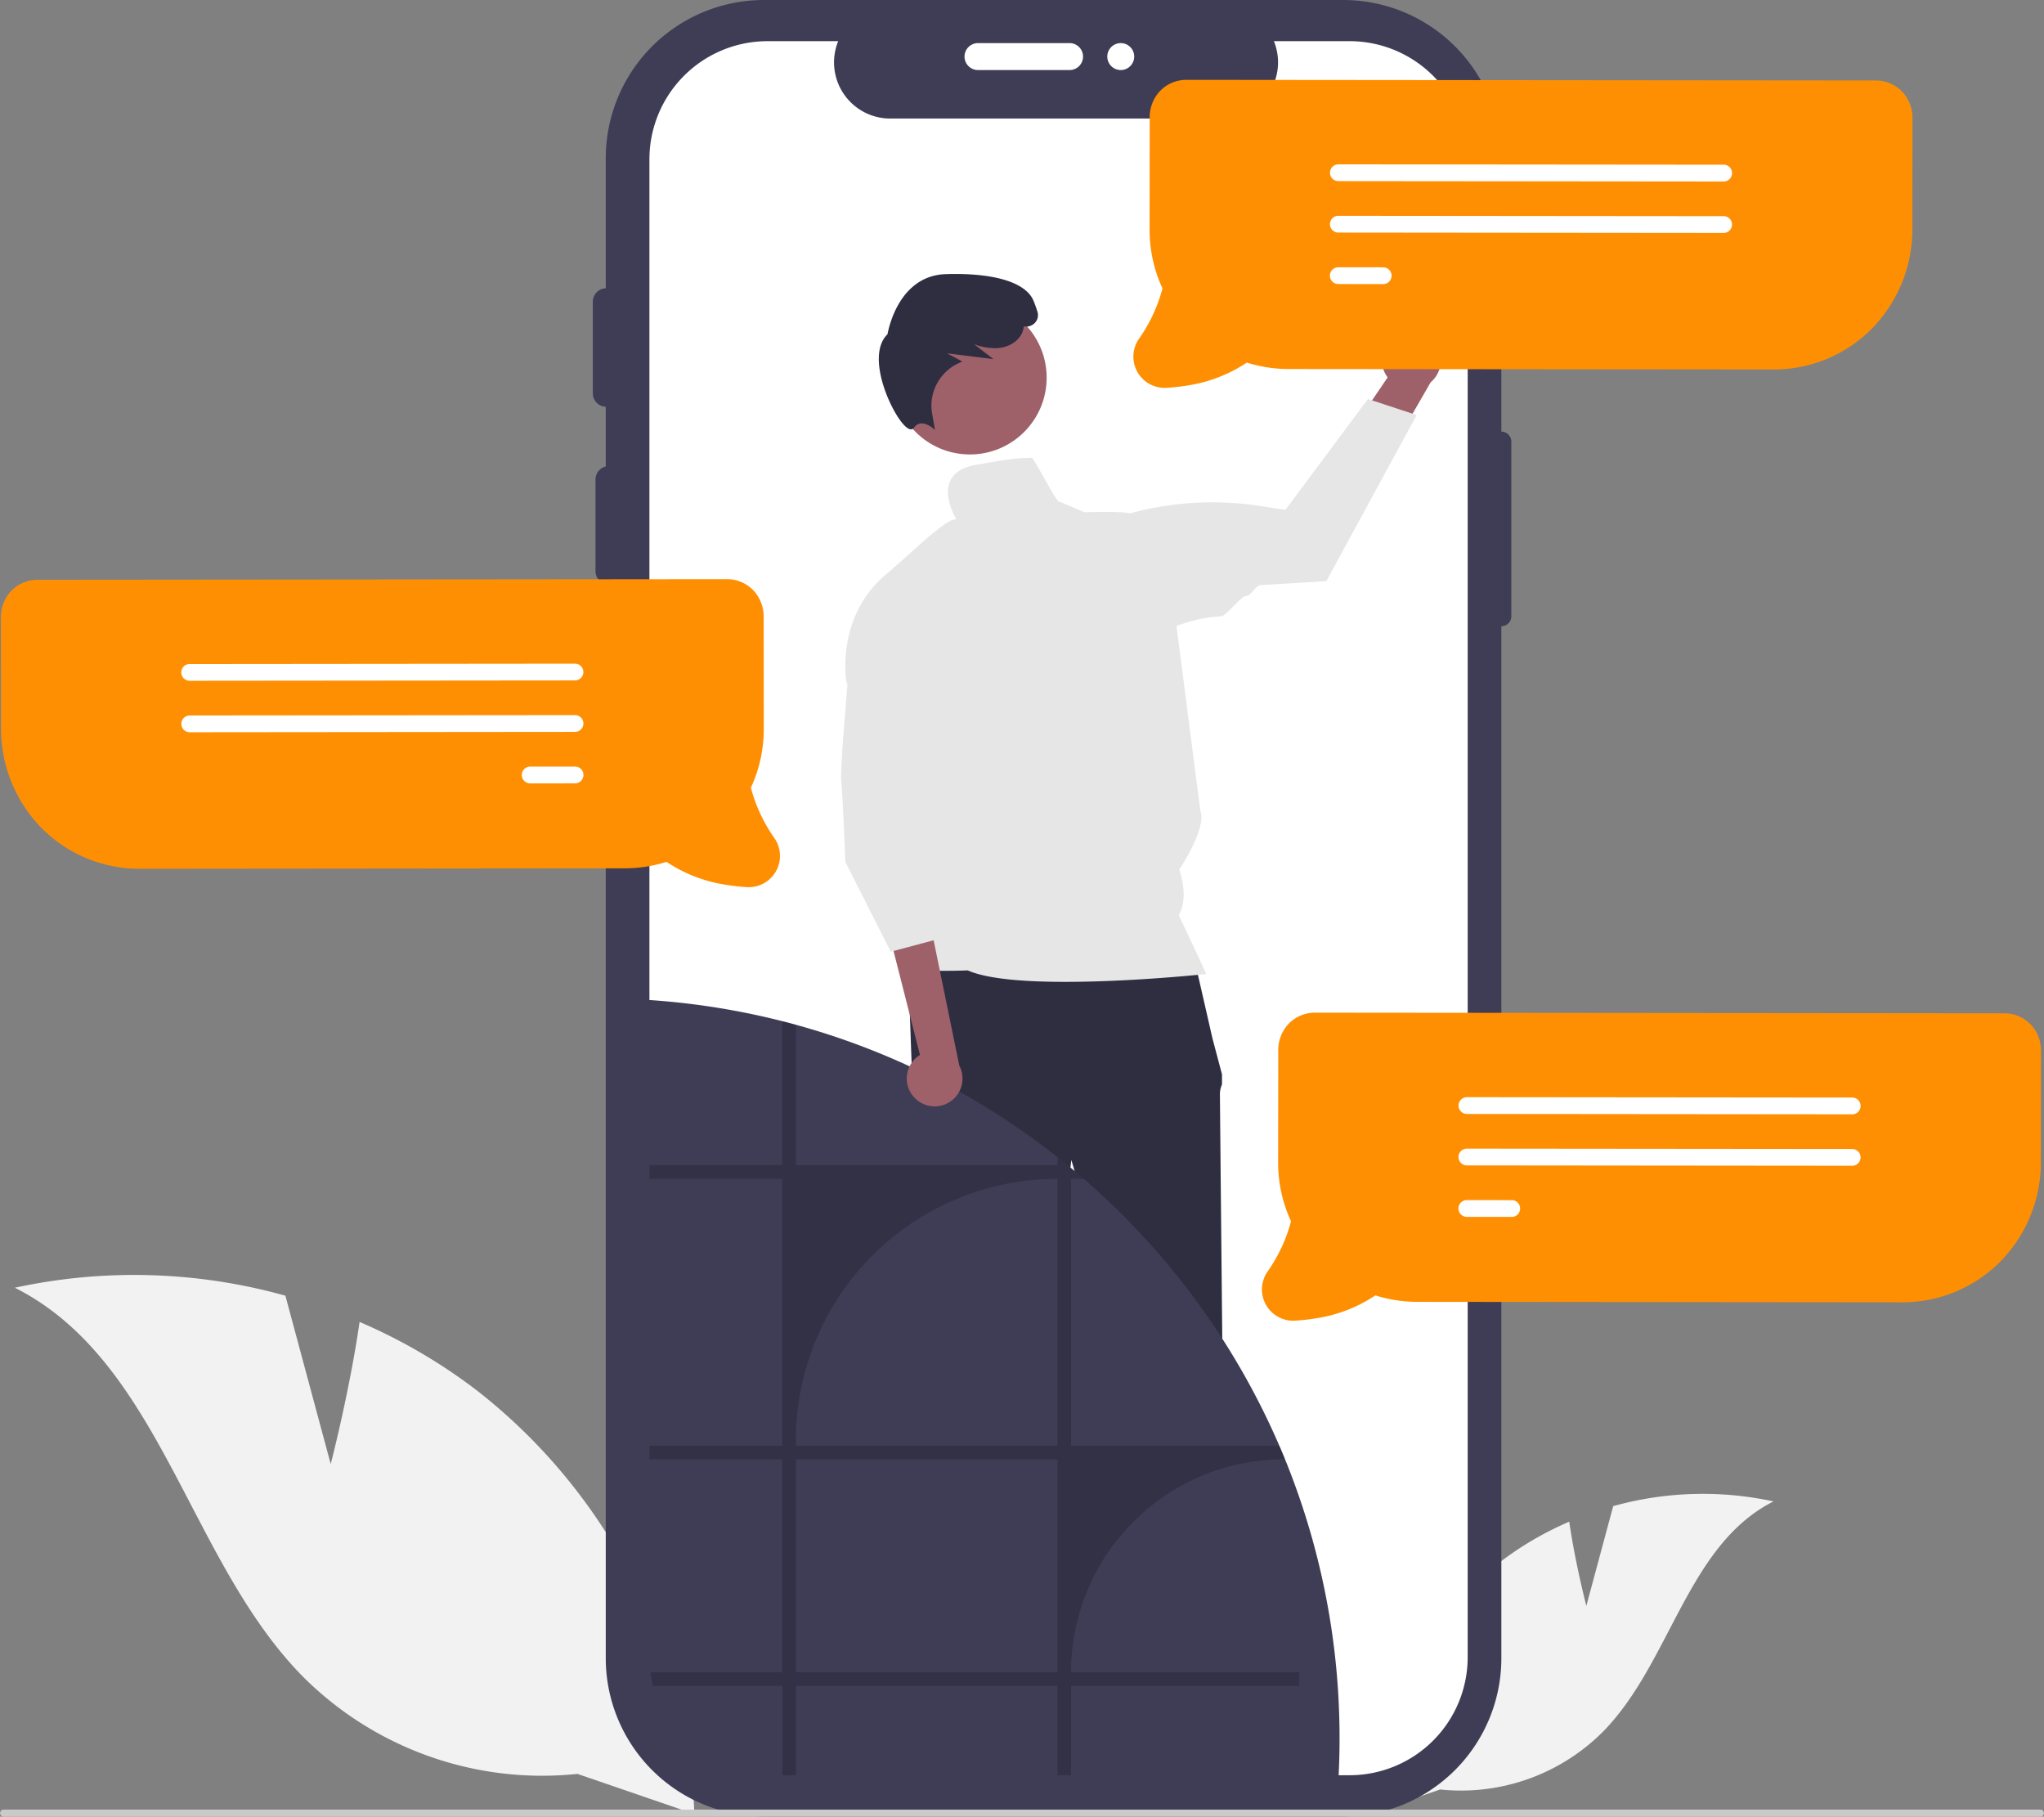 <svg id="f677f328-cdf6-4ba8-8abc-bf5e5d5b1764" data-name="Layer 1" xmlns="http://www.w3.org/2000/svg" width="683.763" height="607.631" viewBox="0 0 683.763 607.631"><rect x="0" y="0" width="683.763" height="607.631" fill="#808080" stroke="none"/><path d="M788.784,683.304l8.985-33.366a111.491,111.491,0,0,1,53.62-1.573c-28.81,14.518-34.299,53.621-56.785,76.755a67.062,67.062,0,0,1-54.728,19.588l-23.179,7.96A112.375,112.375,0,0,1,759.568,668.909a108.549,108.549,0,0,1,23.494-13.769C785.086,669.111,788.784,683.304,788.784,683.304Z" transform="translate(-258.118 -146.184)" fill="#f2f2f2"/><path d="M368.749,635.862,353.585,579.548a188.17,188.17,0,0,0-90.499-2.656c48.625,24.502,57.889,90.499,95.839,129.544a113.185,113.185,0,0,0,92.367,33.06l39.12,13.434A189.662,189.662,0,0,0,418.059,611.567a183.204,183.204,0,0,0-39.652-23.238C374.99,611.908,368.749,635.862,368.749,635.862Z" transform="translate(-258.118 -146.184)" fill="#f2f2f2"/><path d="M760.354,290.558h0V199.111a52.927,52.927,0,0,0-52.927-52.927H513.686A52.927,52.927,0,0,0,460.759,199.111V700.794a52.927,52.927,0,0,0,52.927,52.927H707.428a52.927,52.927,0,0,0,52.927-52.927V355.651h0a3.338,3.338,0,0,0,3.338-3.338v-58.417A3.338,3.338,0,0,0,760.354,290.558Z" transform="translate(-258.118 -146.184)" fill="#3f3d56"/><path d="M749.09,199.474V700.433a39.5,39.5,0,0,1-39.088,39.503,3.471,3.471,0,0,1-.433.018H514.885a39.525,39.525,0,0,1-39.521-39.521V199.474a39.525,39.525,0,0,1,39.521-39.521h23.626a18.792,18.792,0,0,0,17.391,25.879H666.895a18.805,18.805,0,0,0,17.373-25.879h25.302A39.525,39.525,0,0,1,749.09,199.474Z" transform="translate(-258.118 -146.184)" fill="#fff"/><path d="M461.83,341.716a4.511,4.511,0,0,1-4.505-4.505V306.575a4.505,4.505,0,0,1,9.011,0V337.211A4.511,4.511,0,0,1,461.83,341.716Z" transform="translate(-258.118 -146.184)" fill="#3f3d56"/><path d="M460.929,282.246a4.511,4.511,0,0,1-4.505-4.505V247.104a4.505,4.505,0,0,1,9.011,0v30.636A4.511,4.511,0,0,1,460.929,282.246Z" transform="translate(-258.118 -146.184)" fill="#3f3d56"/><path d="M580.771,165.107a4.511,4.511,0,0,1,4.505-4.505h30.636a4.505,4.505,0,0,1,0,9.011H585.276A4.511,4.511,0,0,1,580.771,165.107Z" transform="translate(-258.118 -146.184)" fill="#fff"/><path d="M461.83,393.978a4.511,4.511,0,0,1-4.505-4.505V358.837a4.505,4.505,0,0,1,9.011,0v30.636A4.511,4.511,0,0,1,461.83,393.978Z" transform="translate(-258.118 -146.184)" fill="#3f3d56"/><circle cx="374.914" cy="18.922" r="4.505" fill="#fff"/><polygon points="332.956 574.34 345.082 574.339 350.85 527.569 332.954 527.569 332.956 574.34" fill="#9e616a"/><path d="M587.981,716.565l3.413-0,13.325-5.419,7.142,5.418h.001a15.219,15.219,0,0,1,15.218,15.218v.495l-39.098.001Z" transform="translate(-258.118 -146.184)" fill="#2f2e41"/><polygon points="389.29 574.34 401.416 574.339 407.184 527.569 389.288 527.569 389.29 574.34" fill="#9e616a"/><path d="M644.315,716.565l3.413-0,13.325-5.419,7.142,5.418h.001a15.219,15.219,0,0,1,15.218,15.218v.495l-39.098.001Z" transform="translate(-258.118 -146.184)" fill="#2f2e41"/><path d="M657.101,464.572l-95.271,2.485,1.657,46.393s-1.657,12.427,1.657,15.74,4.971,3.314,3.314,9.113,7.097,15.271,6.034,16.334-3.549,6.862-3.549,6.862l8.284,47.221s5.799,82.016,7.456,83.672,3.314,0,1.657,4.142-3.314,2.485-1.657,4.142a61.015,61.015,0,0,1,4.142,4.971h20.029s1.51-8.284,1.51-9.113,1.657-5.799,1.657-6.628-1.464-2.293-1.464-2.293a27.255,27.255,0,0,1-1.021-5.163c0-1.657-4.971-65.447-4.971-65.447l9.941-82.844L640.532,615.348s0,71.246,1.657,72.903,1.657.828.828,4.142-4.142,2.485-1.657,4.971,3.314-1.657,2.485,2.485l-.828,4.142,24.853.356s3.314-6.983,1.657-9.468-1.557-1.807.464-5.874,2.85-4.896,2.021-5.724-.828-5.235-.828-5.235l-4.142-79.266s-.828-83.672-.828-86.158a8.263,8.263,0,0,1,.688-3.727V505.521l-3.174-11.954Z" transform="translate(-258.118 -146.184)" fill="#2f2e41"/><circle cx="324.447" cy="126.32" r="25.682" fill="#9e616a"/><path d="M570.896,289.973l-1.039-.833c-.02-.016-1.993-1.581-3.876-1.307a3.077,3.077,0,0,0-2.102,1.4,1.221,1.221,0,0,1-1.251.533c-2.443-.385-6.855-7.615-9.078-14.877-1.371-4.479-2.987-12.594,1.464-16.918.345-1.958,3.895-19.607,19.503-20.097,16.058-.511,26.749,2.732,29.328,8.879.439,1.046.882,2.277,1.316,3.659a3.757,3.757,0,0,1-.972,3.89,3.925,3.925,0,0,1-3.577,1.02,7.268,7.268,0,0,1-.612,2.282c-1.403,3.041-4.935,5.025-8.996,5.056a20.469,20.469,0,0,1-7.036-1.357L590.467,266.3l-15.527-1.932,5.086,2.719-1.019.484a15.647,15.647,0,0,0-9.105,16.81Z" transform="translate(-258.118 -146.184)" fill="#2f2e41"/><path d="M652.422,452.296c3.613-6.24.172-15.256.172-15.256s9.349-13.822,7.055-19.718l-11.009-85.307s-3.441-9.176-11.47-13.764c-2.203-1.259-13.765-.764-16.302-.743l-8.236-3.521c-.479,1.747-9.462-16.464-9.509-14.653-5.735,0-9.429.791-18.352,2.294-15.494,2.611-7.687,16.611-6.706,18.263a8.103,8.103,0,0,0-1.174.163c-2.019.379-8.901,6.332-8.901,6.332l-12.308,10.931c-18.547,14.556-14.395,37.267-14.395,37.267l27.047,27.219-11.849,54.61s5.035,8.109,2.432,11.746,22.941,2.592,22.941,2.592c17.63,7.857,79.741,1.216,79.741,1.216C660.738,469.719,652.422,452.296,652.422,452.296Z" transform="translate(-258.118 -146.184)" fill="#e6e6e6"/><path d="M259.309,753.816H940.691a1.191,1.191,0,0,0,0-2.381H259.309a1.191,1.191,0,0,0,0,2.381Z" transform="translate(-258.118 -146.184)" fill="#cacaca"/><path d="M706.228,727.724q0,7.785-.49,15.44a3.022,3.022,0,0,1-.43.02h-194.68a39.534,39.534,0,0,1-38.34-29.9,37.341,37.341,0,0,1-.85-4.53,38.852,38.852,0,0,1-.33-5.09v-223.25a247.295,247.295,0,0,1,44.46,6.28c1.43.33,2.85.68,4.26,1.04.09.02.18.05.27.07,1.43.36,2.85.74,4.26,1.13a246.328,246.328,0,0,1,83.25,40.99c1.43,1.07,2.85,2.17,4.26,3.28l.27.21q3.54,2.79,6.97,5.72c.51.43,1.02.87,1.52,1.32,1.23,1.06,2.46,2.14,3.66,3.23a248.139,248.139,0,0,1,61.8,86.06c.47,1.07.92,2.15,1.37,3.23q.27.66.54,1.32c.17.4.33.8.49,1.2A247.055,247.055,0,0,1,706.228,727.724Z" transform="translate(-258.118 -146.184)" fill="#3f3d56"/><path d="M616.398,705.524a71.221,71.221,0,0,1,71.23-71.23h.37q-.27-.66-.54-1.32c-.45-1.08-.9-2.16-1.37-3.23h-69.69v-89.29h4.23c-.5-.45-1.01-.89-1.52-1.32q-3.435-2.925-6.97-5.72l-.27-.21v2.7h-87.51v-46.97c-1.41-.39-2.83-.77-4.26-1.13-.09-.02-.18-.05-.27-.07v48.17h-44.46v4.55h44.46v89.29h-44.46v4.55h44.46v71.23h-44.13a37.342,37.342,0,0,0,.85,4.53h43.28v29.9h4.53v-29.9h87.51v29.9h4.53v-29.9h76.35v-4.53Zm-4.53,0h-87.51v-71.23h87.51Zm0-75.78h-87.51v-1.78a87.511,87.511,0,0,1,87.51-87.51Z" transform="translate(-258.118 -146.184)" opacity="0.2"/><path d="M563.803,513.064a9.251,9.251,0,0,1,2.065-14.034L554.2,453.162l15.952,6.113,8.866,43.313A9.301,9.301,0,0,1,563.803,513.064Z" transform="translate(-258.118 -146.184)" fill="#9e616a"/><path d="M542.33,365.862,540.889,384.179s-1.791,20.123-1.322,23.844,1.342,26.445,1.342,26.445l15.185,30.04,17.205-4.588-1.03-14.092,1.03,12.945,2.294-11.47-5.735-19.499,3.441-6.882-1.735-23.102Z" transform="translate(-258.118 -146.184)" fill="#e6e6e6"/><path d="M937.978,489.45a12.225,12.225,0,0,0-8.025-4.273,12.531,12.531,0,0,0-1.338-.073L698.009,484.889a12.205,12.205,0,0,0-8.919,3.827,12.771,12.771,0,0,0-3.372,8.814l-.035,37.461a46.421,46.421,0,0,0,4.309,19.654,52.3,52.3,0,0,1-7.864,16.852,10.458,10.458,0,0,0,9.276,16.4,70.793,70.793,0,0,0,7.254-.825,48.933,48.933,0,0,0,19.553-7.616,46.728,46.728,0,0,0,14.003,2.155l162.155.151a46.131,46.131,0,0,0,32.911-13.634,47.497,47.497,0,0,0,13.567-33.573l.034-36.771A12.793,12.793,0,0,0,937.978,489.45Z" transform="translate(-258.118 -146.184)" fill="#ff8f02"/><path d="M877.724,518.883l-128.889-.12a2.804,2.804,0,1,1,.005-5.609l128.889.12a2.804,2.804,0,0,1-.005,5.609Z" transform="translate(-258.118 -146.184)" fill="#fff"/><path d="M877.708,536.096l-128.889-.12a2.804,2.804,0,1,1,.005-5.609l128.889.12a2.804,2.804,0,0,1-.005,5.609Z" transform="translate(-258.118 -146.184)" fill="#fff"/><path d="M763.823,553.203l-15.02-.014a2.804,2.804,0,1,1,.005-5.609l15.02.014a2.804,2.804,0,0,1-.005,5.609Z" transform="translate(-258.118 -146.184)" fill="#fff"/><path d="M261.319,344.45a12.225,12.225,0,0,1,8.025-4.273,12.531,12.531,0,0,1,1.338-.073l230.607-.215a12.205,12.205,0,0,1,8.919,3.827,12.771,12.771,0,0,1,3.372,8.814l.035,37.461a46.421,46.421,0,0,1-4.309,19.654,52.3,52.3,0,0,0,7.864,16.852,10.458,10.458,0,0,1-9.276,16.4,70.793,70.793,0,0,1-7.254-.825,48.933,48.933,0,0,1-19.553-7.616,46.728,46.728,0,0,1-14.003,2.155l-162.155.151a46.131,46.131,0,0,1-32.911-13.634,47.497,47.497,0,0,1-13.567-33.573l-.034-36.771A12.793,12.793,0,0,1,261.319,344.45Z" transform="translate(-258.118 -146.184)" fill="#ff8f02"/><path d="M318.765,371.081a2.808,2.808,0,0,1,2.802-2.807l128.889-.12a2.804,2.804,0,0,1,.005,5.609l-128.889.12A2.808,2.808,0,0,1,318.765,371.081Z" transform="translate(-258.118 -146.184)" fill="#fff"/><path d="M318.781,388.294a2.808,2.808,0,0,1,2.802-2.807l128.889-.12a2.804,2.804,0,0,1,.005,5.609l-128.889.12A2.808,2.808,0,0,1,318.781,388.294Z" transform="translate(-258.118 -146.184)" fill="#fff"/><path d="M432.666,405.401a2.808,2.808,0,0,1,2.802-2.807l15.02-.014a2.804,2.804,0,0,1,.005,5.609l-15.02.014A2.808,2.808,0,0,1,432.666,405.401Z" transform="translate(-258.118 -146.184)" fill="#fff"/><path d="M725.791,257.743a9.83,9.83,0,0,0-3.478,14.667l-19.608,28.912,18.152.235,15.837-27.491A9.884,9.884,0,0,0,725.791,257.744Z" transform="translate(-258.118 -146.184)" fill="#9e616a"/><path d="M732.017,285.008l-30.207,55.544-.269.018c-.222.015-9.832.651-21.57,1.288-1.98.107-3.146,3.619-5.212,3.724-1.423.072-6.675,6.673-8.111,6.741-12.794.608-20.132,6.455-25,6-6.598-.55-15.388-18.701-20.182-23.268l-.112-.12-.017-.163a14.724,14.724,0,0,1,10.018-15.453,104.296,104.296,0,0,1,47.678-3.979l9.092,1.368,27.598-37.068Z" transform="translate(-258.118 -146.184)" fill="#e6e6e6"/><path d="M894.978,177.45a12.225,12.225,0,0,0-8.025-4.273,12.531,12.531,0,0,0-1.338-.073L655.009,172.889a12.205,12.205,0,0,0-8.919,3.827,12.771,12.771,0,0,0-3.372,8.814l-.035,37.461a46.421,46.421,0,0,0,4.309,19.654,52.3,52.3,0,0,1-7.864,16.852,10.458,10.458,0,0,0,9.276,16.4,70.793,70.793,0,0,0,7.254-.825,48.933,48.933,0,0,0,19.553-7.616,46.728,46.728,0,0,0,14.003,2.155l162.155.151a46.131,46.131,0,0,0,32.911-13.634,47.497,47.497,0,0,0,13.567-33.573l.034-36.771A12.793,12.793,0,0,0,894.978,177.45Z" transform="translate(-258.118 -146.184)" fill="#ff8f02"/><path d="M834.724,206.883l-128.889-.12a2.804,2.804,0,1,1,.005-5.609l128.889.12a2.804,2.804,0,0,1-.005,5.609Z" transform="translate(-258.118 -146.184)" fill="#fff"/><path d="M834.708,224.096l-128.889-.12a2.804,2.804,0,1,1,.005-5.609l128.889.12a2.804,2.804,0,0,1-.005,5.609Z" transform="translate(-258.118 -146.184)" fill="#fff"/><path d="M720.823,241.203l-15.02-.014a2.804,2.804,0,1,1,.005-5.609l15.02.014a2.804,2.804,0,0,1-.005,5.609Z" transform="translate(-258.118 -146.184)" fill="#fff"/></svg>